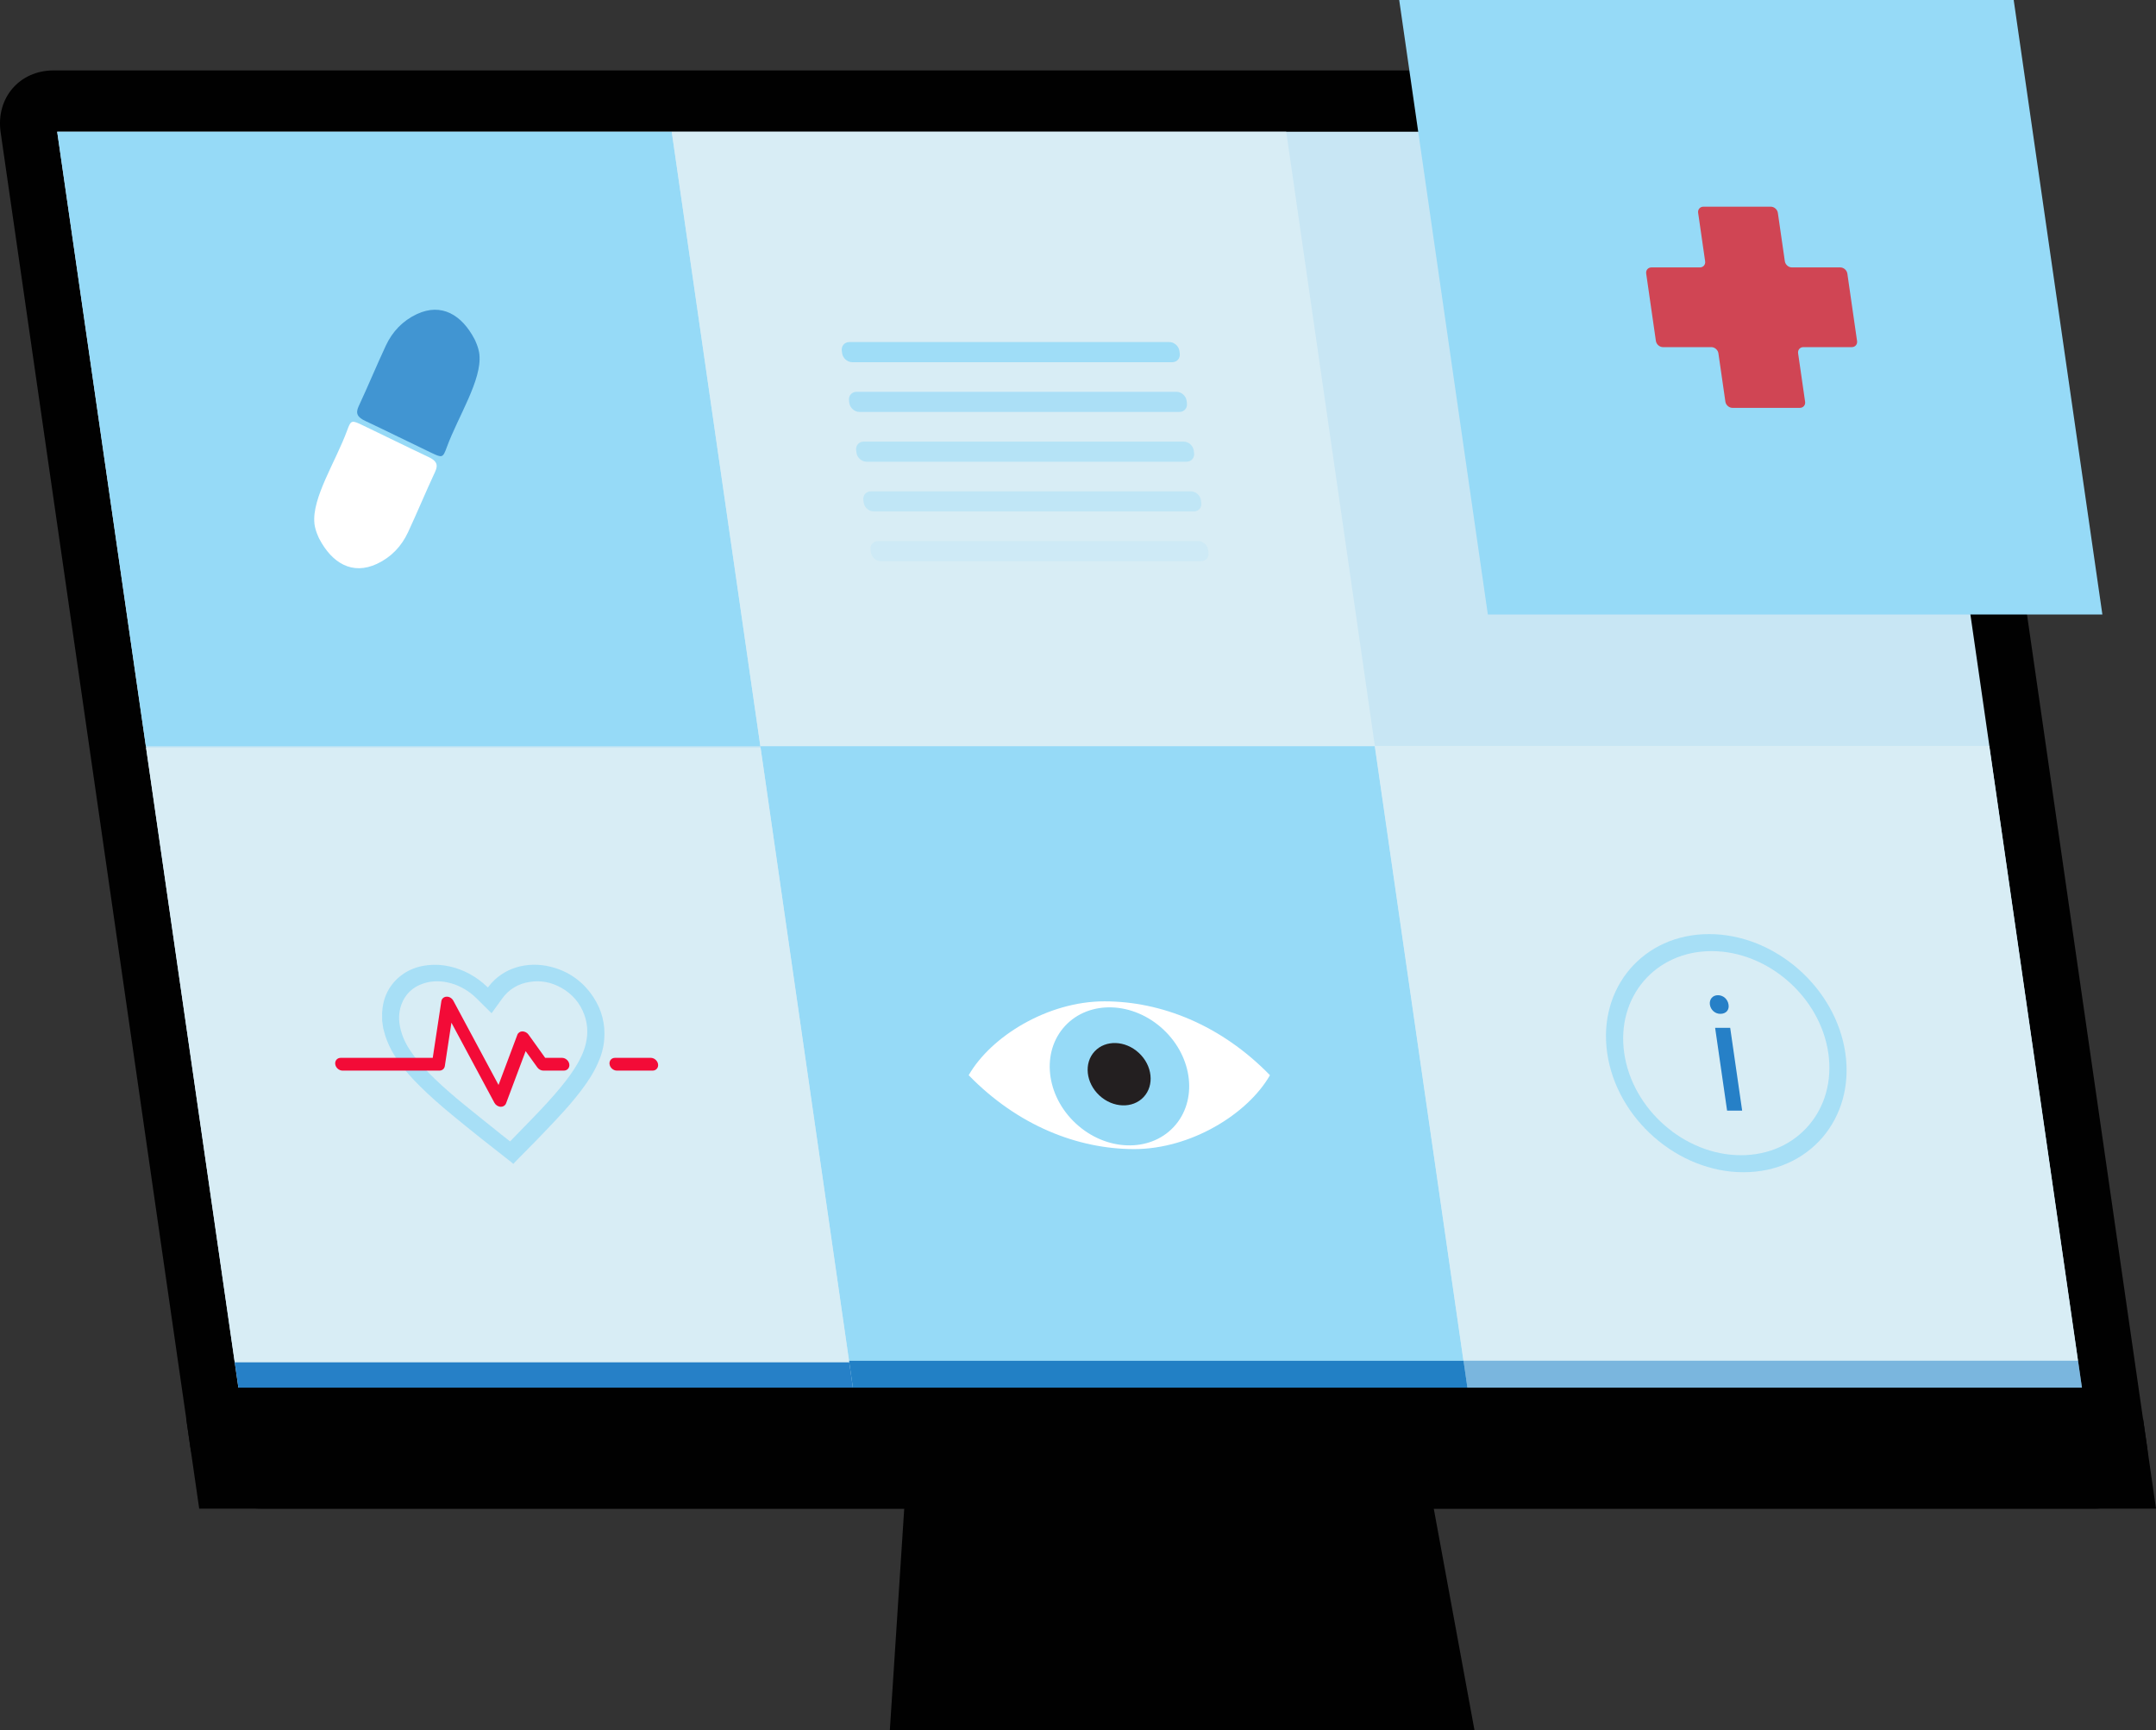 <?xml version="1.0" encoding="UTF-8"?><svg xmlns="http://www.w3.org/2000/svg" viewBox="0 0 506.64 406.62"><rect x="0" y="0" width="506.64" height="406.62" fill="#333333" stroke="none"/><defs><style>.cls-1{opacity:.74;}.cls-2{opacity:.69;}.cls-3{fill:#fff;}.cls-4{opacity:.52;}.cls-5{isolation:isolate;}.cls-6{fill:#c8e6f4;}.cls-7{opacity:.47;}.cls-7,.cls-8{mix-blend-mode:multiply;}.cls-9{fill:#2680c7;}.cls-10{fill:#96daf7;}.cls-11{fill:#2280c5;}.cls-12{opacity:.16;}.cls-13{opacity:.76;}.cls-14{fill:#d04554;}.cls-15{opacity:.36;}.cls-16{mix-blend-mode:overlay;}.cls-17{fill:#f30b37;}.cls-18{opacity:.87;}.cls-19{fill:#d8edf5;}.cls-20{fill:#231f20;}.cls-21{fill:#010101;}</style></defs><g class="cls-5"><g id="Layer_2"><g id="Layer_1-2"><g><path class="cls-21" d="M492.12,354.51H61.34c-8.02,0-15.47-6.5-16.62-14.53L.15,31.08c-1.16-8.02,4.41-14.53,12.43-14.53H443.36c8.02,0,15.47,6.5,16.62,14.53l44.56,308.91c1.16,8.02-4.41,14.53-12.43,14.53Z"/><polygon class="cls-6" points="491.26 340.11 58.04 340.11 13.44 30.95 446.66 30.95 491.26 340.11"/><polygon class="cls-21" points="506.64 354.51 46.81 354.51 43.76 333.38 503.6 333.38 506.64 354.51"/><polygon class="cls-10" points="178.68 175.36 34.28 175.36 13.44 30.95 157.85 30.95 178.68 175.36"/><g class="cls-16"><polygon class="cls-19" points="323.09 175.36 178.68 175.36 157.85 30.95 302.25 30.95 323.09 175.36"/></g><polygon class="cls-10" points="343.92 319.76 199.51 319.76 178.68 175.36 323.09 175.36 343.92 319.76"/><g class="cls-16"><polygon class="cls-19" points="488.28 319.68 343.88 319.68 323.05 175.28 467.45 175.28 488.28 319.68"/></g><g class="cls-16"><polygon class="cls-9" points="201.48 333.38 57.07 333.38 55.11 319.76 199.51 319.76 201.48 333.38"/></g><polygon class="cls-11" points="345.88 333.38 201.48 333.38 199.51 319.76 343.92 319.76 345.88 333.38"/><g class="cls-7"><polygon class="cls-11" points="490.29 333.38 345.88 333.38 343.92 319.76 488.32 319.76 490.29 333.38"/></g><polygon class="cls-10" points="494.04 144.4 349.63 144.4 328.8 0 473.2 0 494.04 144.4"/><g class="cls-16"><polygon class="cls-19" points="199.57 320.13 55.16 320.13 34.33 175.72 178.73 175.72 199.57 320.13"/></g><g class="cls-13"><path class="cls-9" d="M112.65,83.31c.65,5.93-5.01,14.57-7.66,21.79-.93,2.54-1.06,2.53-3.71,1.26-5.15-2.46-10.27-5.01-15.43-7.44-1.79-.84-2.38-1.72-1.57-3.45,2.2-4.71,4.19-9.54,6.39-14.26,1.54-3.29,3.96-5.84,7.29-7.4,5.8-2.71,10.56,.18,13.56,5.9,.08,.17,.95,1.88,1.14,3.59Z"/></g><path class="cls-3" d="M73.89,123c-.65-5.93,5.01-14.57,7.66-21.79,.93-2.54,1.06-2.53,3.71-1.26,5.15,2.46,10.27,5.01,15.43,7.44,1.79,.84,2.38,1.72,1.57,3.45-2.2,4.71-4.19,9.54-6.39,14.26-1.54,3.29-3.96,5.84-7.29,7.4-5.8,2.71-10.56-.18-13.56-5.9-.08-.17-.95-1.88-1.14-3.59Z"/><path class="cls-3" d="M259.53,235.3c-13.25,0-26.62,8.17-31.9,17.36,11.54,11.86,25.65,17.36,38.9,17.36s26.62-8.17,31.9-17.36c-11.54-11.86-25.65-17.36-38.9-17.36Z"/><ellipse class="cls-10" cx="263.06" cy="252.91" rx="15.09" ry="17.43" transform="translate(-101.29 273.22) rotate(-47.06)"/><ellipse class="cls-20" cx="262.99" cy="252.41" rx="6.82" ry="7.87" transform="translate(-100.95 273) rotate(-47.06)"/><path class="cls-14" d="M432.45,62.84h-11.37c-.8,0-1.54-.65-1.66-1.45l-1.64-11.37c-.12-.8-.86-1.45-1.66-1.45h-15.83c-.8,0-1.36,.65-1.24,1.45l1.64,11.37c.12,.8-.44,1.45-1.24,1.45h-11.37c-.8,0-1.36,.65-1.24,1.45l2.28,15.83c.12,.8,.86,1.45,1.66,1.45h11.37c.8,0,1.54,.65,1.66,1.45l1.64,11.37c.12,.8,.86,1.45,1.66,1.45h15.83c.8,0,1.36-.65,1.24-1.45l-1.64-11.37c-.12-.8,.44-1.45,1.24-1.45h11.37c.8,0,1.36-.65,1.24-1.45l-2.28-15.83c-.12-.8-.86-1.45-1.66-1.45Z"/><g class="cls-2"><path class="cls-10" d="M277.15,96.8h-75.19c-1.14,0-2.2-.93-2.37-2.07l-.08-.59c-.16-1.14,.63-2.07,1.77-2.07h75.19c1.14,0,2.2,.93,2.37,2.07l.08,.59c.16,1.14-.63,2.07-1.77,2.07Z"/></g><g class="cls-18"><path class="cls-10" d="M275.46,85.11h-75.19c-1.14,0-2.2-.93-2.37-2.07l-.08-.59c-.16-1.14,.63-2.07,1.77-2.07h75.19c1.14,0,2.2,.93,2.37,2.07l.08,.59c.16,1.14-.63,2.07-1.77,2.07Z"/></g><g class="cls-4"><path class="cls-10" d="M278.83,108.5h-75.19c-1.14,0-2.2-.93-2.37-2.07l-.08-.59c-.16-1.14,.63-2.07,1.77-2.07h75.19c1.14,0,2.2,.93,2.37,2.07l.08,.59c.16,1.14-.63,2.07-1.77,2.07Z"/></g><g class="cls-15"><path class="cls-10" d="M280.52,120.19h-75.19c-1.14,0-2.2-.93-2.37-2.07l-.08-.59c-.16-1.14,.63-2.07,1.77-2.07h75.19c1.14,0,2.2,.93,2.37,2.07l.08,.59c.16,1.14-.63,2.07-1.77,2.07Z"/></g><g class="cls-12"><path class="cls-10" d="M282.21,131.88h-75.19c-1.14,0-2.2-.93-2.37-2.07l-.08-.59c-.16-1.14,.63-2.07,1.77-2.07h75.19c1.14,0,2.2,.93,2.37,2.07l.08,.59c.16,1.14-.63,2.07-1.77,2.07Z"/></g><g class="cls-1"><path class="cls-10" d="M120.68,273.46h-.11c-.12-.11-.24-.23-.37-.33-4.72-3.67-9.42-7.38-14.03-11.19-2.62-2.17-5.18-4.39-7.59-6.8-1.76-1.75-3.42-3.58-4.85-5.59-1.61-2.26-2.85-4.64-3.49-7.24-.05-.22-.12-.43-.18-.65l-.26-1.8c0-.08,.01-.15,.01-.23,0-.54-.04-1.09-.02-1.63,.19-3.57,1.59-6.44,4.23-8.59,1.83-1.49,4.02-2.33,6.5-2.61,1.71-.19,3.44-.09,5.2,.31,3.29,.76,6.22,2.35,8.76,4.78,.05,.05,.11,.09,.18,.15,.07-.09,.13-.17,.19-.25,3.25-4.25,8.86-6.04,14.61-4.6,4.12,1.04,7.47,3.37,9.91,7.02,2.13,3.18,2.89,6.56,2.62,10.04-.16,2.05-.74,3.95-1.56,5.74-1.08,2.39-2.53,4.53-4.11,6.59-1.64,2.13-3.42,4.15-5.26,6.12-3.31,3.55-6.7,7.02-10.12,10.45-.1,.1-.17,.21-.26,.31Zm-.82-5.25c.08-.08,.14-.13,.2-.19,1.86-1.92,3.73-3.82,5.58-5.75,2.14-2.23,4.25-4.49,6.21-6.89,1.46-1.78,2.84-3.63,3.98-5.65,.82-1.45,1.5-2.98,1.87-4.66,.48-2.16,.43-4.37-.4-6.64-1-2.72-2.79-4.84-5.38-6.3-2.39-1.35-4.85-1.78-7.33-1.41-2.82,.41-5.01,1.75-6.6,3.95-.78,1.08-1.56,2.17-2.34,3.25-.04,.06-.09,.11-.14,.17-.07-.07-.13-.12-.18-.17-1.13-1.12-2.25-2.23-3.38-3.35-3.35-3.32-8.28-4.85-12.45-3.47-2.52,.84-4.27,2.48-5.18,4.96-.83,2.28-.66,4.69,.22,7.17,.64,1.82,1.66,3.47,2.86,5.05,1.47,1.93,3.15,3.69,4.91,5.37,2.18,2.08,4.46,4.05,6.79,5.95,2.85,2.32,5.72,4.6,8.58,6.9,.71,.57,1.43,1.13,2.17,1.71Z"/></g><g class="cls-8"><path class="cls-17" d="M117.7,260.07s-.05,0-.08,0c-.59-.03-1.16-.4-1.45-.95l-10.09-18.8-1.55,10.19c-.1,.64-.62,1.07-1.28,1.07h-22.75c-.83,0-1.6-.67-1.72-1.5s.46-1.5,1.28-1.5h21.63l2.02-13.3c.09-.61,.58-1.04,1.22-1.07,.63-.04,1.28,.35,1.6,.95l10.62,19.79,4.42-11.78c.18-.49,.64-.8,1.18-.81,.55,.01,1.1,.28,1.44,.75l3.92,5.47h3.95c.83,0,1.6,.67,1.72,1.5s-.46,1.5-1.28,1.5h-4.82c-.54,0-1.08-.29-1.41-.75l-2.75-3.83-4.6,12.27c-.19,.5-.66,.81-1.21,.81Z"/></g><g class="cls-8"><path class="cls-17" d="M153.36,251.58h-8.4c-.83,0-1.6-.67-1.72-1.5s.46-1.5,1.28-1.5h8.4c.83,0,1.6,.67,1.72,1.5s-.46,1.5-1.28,1.5Z"/></g><g class="cls-1"><path class="cls-10" d="M409.7,275.46c-15.43,0-29.79-12.55-32.02-27.98-2.23-15.43,8.52-27.98,23.94-27.98s29.79,12.55,32.02,27.98c2.23,15.43-8.52,27.98-23.94,27.98Zm-7.5-51.96c-13.22,0-22.43,10.76-20.52,23.98,1.91,13.22,14.22,23.98,27.44,23.98s22.43-10.76,20.52-23.98-14.22-23.98-27.44-23.98Z"/></g><path class="cls-9" d="M406.19,236.07c.21,1.21-.53,2.17-1.94,2.17-1.25,0-2.27-.96-2.44-2.17s.61-2.21,1.89-2.21,2.31,.96,2.49,2.21Zm-.34,24.91l-2.81-19.45h3.54l2.81,19.45h-3.54Z"/><polygon class="cls-21" points="213.17 343.94 209.1 406.62 346.5 406.62 334.98 343.94 213.17 343.94"/><polygon class="cls-21" points="497.84 345.44 49.32 345.44 49.94 326.07 498.46 326.07 497.84 345.44"/></g></g></g></g></svg>